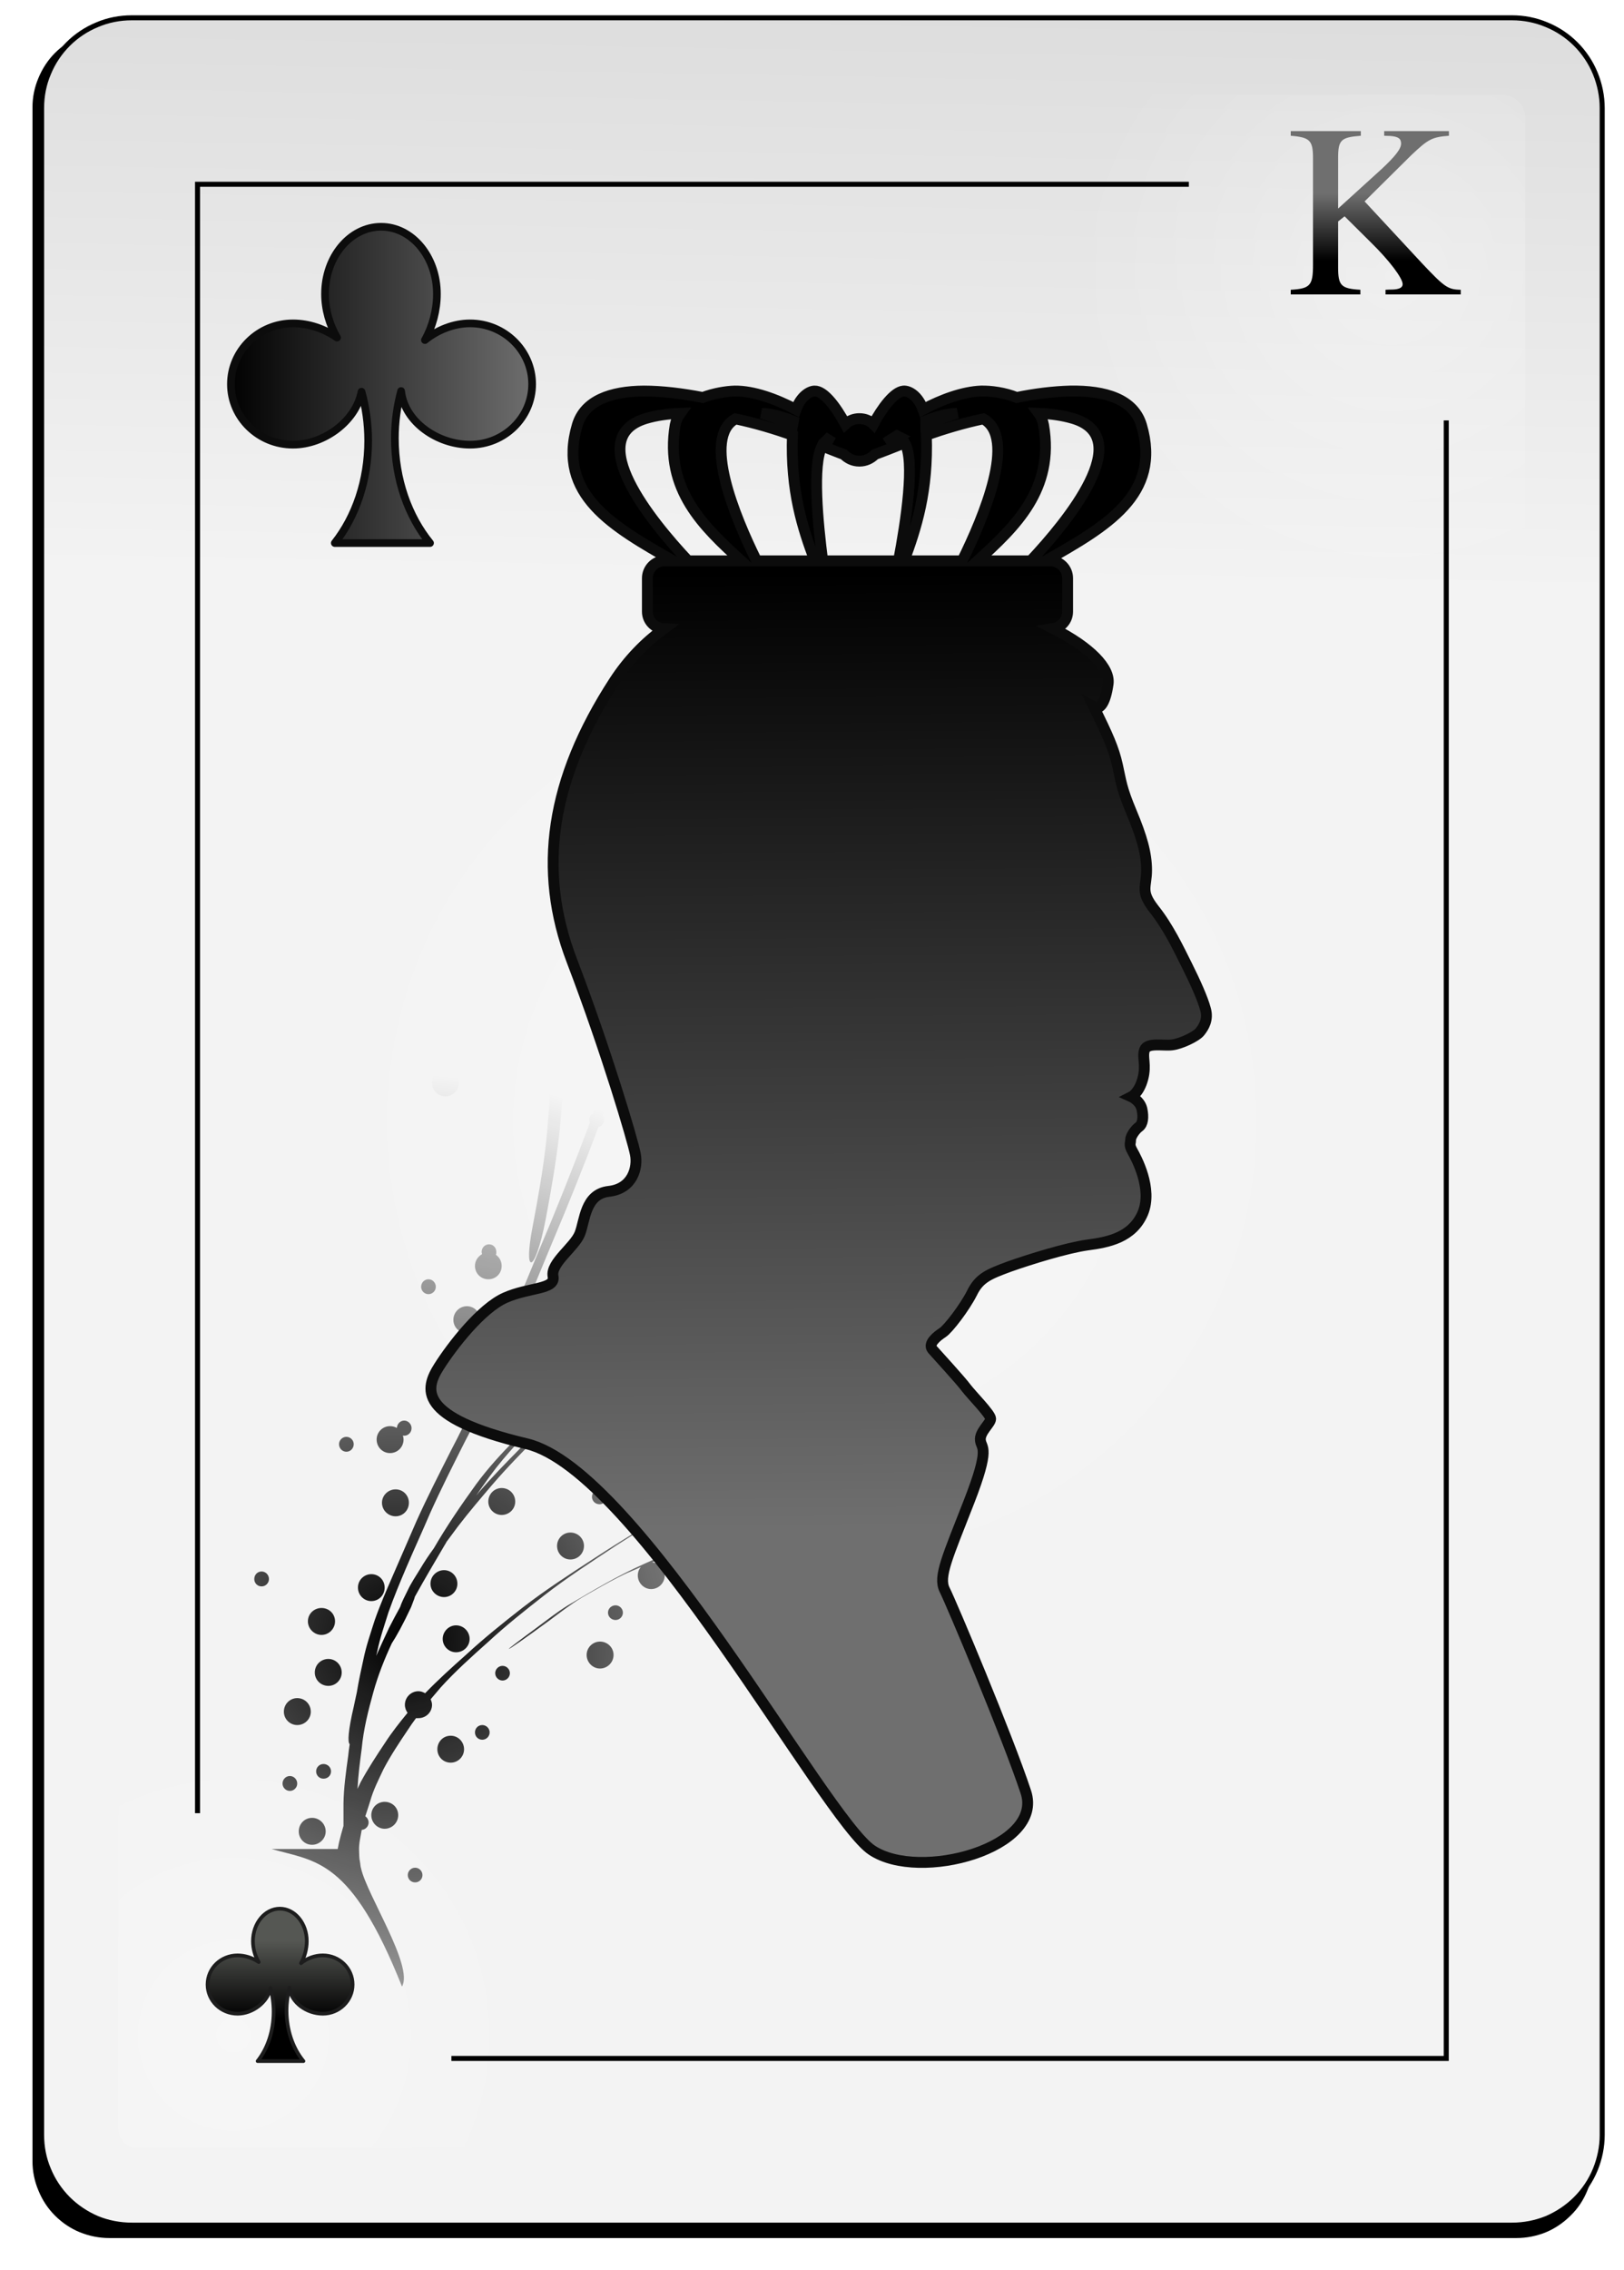 <svg xmlns="http://www.w3.org/2000/svg" viewBox="0 0 73 102" width="73" height="102">
	<defs>
		<filter x="-50%" y="-50%" width="200%" height="200%" id="flt1"> <feGaussianBlur stdDeviation="0.85" /> </filter>
		<linearGradient id="grd1" gradientUnits="userSpaceOnUse"  x1="41.436" y1="26.195" x2="43.581" y2="-90.188">
			<stop offset="0" stop-color="#f3f3f3"  />
			<stop offset="1" stop-color="#8f8f8f"  />
		</linearGradient>
		<radialGradient id="grd2" gradientUnits="userSpaceOnUse"  cx="10.489" cy="91.454" r="13.273">
			<stop offset="0" stop-color="#ffffff"  />
			<stop offset="1" stop-color="#ffffff" stop-opacity="0" />
		</radialGradient>
		<radialGradient id="grd3" gradientUnits="userSpaceOnUse"  cx="62.556" cy="12.398" r="14.287">
			<stop offset="0" stop-color="#ffffff"  />
			<stop offset="1" stop-color="#ffffff" stop-opacity="0" />
		</radialGradient>
		<radialGradient id="grd4" gradientUnits="userSpaceOnUse"  cx="36.94" cy="50.391" r="22.382">
			<stop offset="0" stop-color="#ffffff"  />
			<stop offset="1" stop-color="#ffffff" stop-opacity="0" />
		</radialGradient>
		<linearGradient id="grd5" gradientUnits="userSpaceOnUse"  x1="-58.867" y1="90.668" x2="-58.867" y2="87.192">
			<stop offset="0" stop-color="#000000"  />
			<stop offset="1" stop-color="#555753"  />
		</linearGradient>
		<radialGradient id="grd6" gradientUnits="userSpaceOnUse"  cx="18.168" cy="73.646" r="25.374">
			<stop offset="0" stop-color="#000000"  />
			<stop offset="1" stop-color="#000000" stop-opacity="0" />
		</radialGradient>
		<linearGradient id="grd7" gradientUnits="userSpaceOnUse"  x1="38.263" y1="25.705" x2="38.513" y2="68.681">
			<stop offset="0" stop-color="#000000"  />
			<stop offset="1" stop-color="#6f6f6f"  />
		</linearGradient>
		<linearGradient id="grd8" gradientUnits="userSpaceOnUse"  x1="10.203" y1="39.19" x2="24.093" y2="39.19">
			<stop offset="0" stop-color="#000000"  />
			<stop offset="1" stop-color="#6f6f6f"  />
		</linearGradient>
		<linearGradient id="grd9" gradientUnits="userSpaceOnUse"  x1="-943.342" y1="11.719" x2="-943.342" y2="8.7">
			<stop offset="0" stop-color="#000000"  />
			<stop offset="1" stop-color="#6f6f6f"  />
		</linearGradient>
	</defs>
	<style>
		tspan { white-space:pre }
		.shp0 { filter: url(#flt1);fill: #000000 } 
		.shp1 { fill: url(#grd1);stroke: #000000;stroke-width: 0.226 } 
		.shp2 { opacity: 0.31;fill: url(#grd2) } 
		.shp3 { opacity: 0.318;fill: url(#grd3) } 
		.shp4 { fill: none;stroke: #000000;stroke-width: 0.226 } 
		.shp5 { opacity: 0.325;fill: url(#grd4) } 
		.shp6 { fill: url(#grd5);stroke: #1d1d1d;stroke-linejoin:round;stroke-width: 0.166 } 
		.shp7 { fill: url(#grd6) } 
		.shp8 { fill: url(#grd7);stroke: #0c0c0c;stroke-width: 0.488 } 
		.shp9 { fill: url(#grd8);stroke: #0c0c0c;stroke-linejoin:round;stroke-width: 0.345 } 
		.shp10 { fill: url(#grd9) } 
	</style>
	<g id="-e-Club13">
		<g id="Layer">
			<path id="Layer" fill-rule="evenodd" class="shp0" d="M4.91 1.37L68.17 1.37C68.62 1.37 69.07 1.46 69.49 1.64C69.9 1.81 70.28 2.06 70.6 2.38C70.93 2.7 71.18 3.09 71.35 3.5C71.53 3.92 71.62 4.37 71.62 4.82L71.62 97.11C71.62 97.56 71.53 98.01 71.35 98.43C71.18 98.85 70.93 99.23 70.6 99.55C70.28 99.87 69.9 100.13 69.49 100.3C69.07 100.47 68.62 100.56 68.17 100.56L4.91 100.56C4.46 100.56 4.01 100.47 3.59 100.3C3.17 100.13 2.79 99.87 2.47 99.55C2.15 99.23 1.9 98.85 1.73 98.43C1.55 98.01 1.46 97.56 1.46 97.11L1.46 4.82C1.46 4.37 1.55 3.92 1.73 3.5C1.9 3.09 2.15 2.7 2.47 2.38C2.79 2.06 3.17 1.81 3.59 1.64C4.01 1.46 4.46 1.37 4.91 1.37" />
			<path id="Layer" fill-rule="evenodd" class="shp1" d="M5.92 0.8L67.97 0.8C68.5 0.8 69.02 0.9 69.52 1.11C70.01 1.31 70.46 1.61 70.83 1.98C71.21 2.36 71.51 2.81 71.71 3.3C71.91 3.79 72.02 4.32 72.02 4.85L72.02 95.93C72.02 96.46 71.91 96.99 71.71 97.48C71.51 97.97 71.21 98.42 70.83 98.8C70.46 99.17 70.01 99.47 69.52 99.68C69.02 99.88 68.5 99.98 67.97 99.98L5.92 99.98C5.39 99.98 4.86 99.88 4.37 99.68C3.88 99.47 3.43 99.17 3.06 98.8C2.68 98.42 2.38 97.97 2.18 97.48C1.97 96.99 1.87 96.46 1.87 95.93L1.87 4.85C1.87 4.32 1.97 3.79 2.18 3.3C2.38 2.81 2.68 2.36 3.06 1.98C3.43 1.61 3.88 1.31 4.37 1.11C4.86 0.9 5.39 0.8 5.92 0.8" />
			<path id="Layer" class="shp2" d="M31.02 96.52L6.18 96.52C6.06 96.52 5.95 96.5 5.85 96.45C5.75 96.41 5.65 96.35 5.57 96.27C5.49 96.19 5.43 96.1 5.39 95.99C5.35 95.89 5.32 95.78 5.32 95.67L5.32 73.09C5.32 72.98 5.35 72.87 5.39 72.77C5.43 72.66 5.49 72.57 5.57 72.49C5.65 72.41 5.75 72.35 5.85 72.31C5.95 72.26 6.06 72.24 6.18 72.24L31.02 72.24C31.13 72.24 31.24 72.26 31.34 72.31C31.45 72.35 31.54 72.41 31.62 72.49C31.7 72.57 31.76 72.66 31.8 72.77C31.85 72.87 31.87 72.98 31.87 73.09L31.87 95.67C31.87 95.78 31.85 95.89 31.8 95.99C31.76 96.1 31.7 96.19 31.62 96.27C31.54 96.35 31.45 96.41 31.34 96.45C31.24 96.5 31.13 96.52 31.02 96.52" />
			<path id="Layer" class="shp3" d="M41.03 4.26L67.53 4.26C67.66 4.26 67.8 4.29 67.92 4.34C68.05 4.39 68.16 4.47 68.26 4.56C68.36 4.66 68.43 4.78 68.48 4.9C68.54 5.03 68.56 5.16 68.56 5.3L68.56 48.5C68.56 48.63 68.54 48.77 68.48 48.89C68.43 49.02 68.36 49.13 68.26 49.23C68.16 49.33 68.05 49.4 67.92 49.45C67.8 49.51 67.66 49.53 67.53 49.53L41.03 49.53C40.89 49.53 40.76 49.51 40.63 49.45C40.5 49.4 40.39 49.33 40.29 49.23C40.2 49.13 40.12 49.02 40.07 48.89C40.02 48.77 39.99 48.63 39.99 48.5L39.99 5.3C39.99 5.16 40.02 5.03 40.07 4.9C40.12 4.78 40.2 4.66 40.29 4.56C40.39 4.47 40.5 4.39 40.63 4.34C40.76 4.29 40.89 4.26 41.03 4.26" />
			<path id="Layer" class="shp4" d="M20.29 92.49L65.01 92.49L65.01 18.89" />
			<path id="Layer" class="shp4" d="M53.44 8.28L8.88 8.28L8.88 81.47" />
			<path id="Layer" class="shp5" d="M59.32 50.39C59.32 72.28 49.3 90.03 36.93 90.03C24.57 90.03 14.55 72.28 14.55 50.39C14.55 28.5 24.57 10.76 36.93 10.76C49.3 10.76 59.32 28.5 59.32 50.39Z" />
		</g>
		<g id="Layer">
			<path id="Layer" class="shp6" d="M12.58 85.76C11.91 85.76 11.37 86.42 11.37 87.22C11.37 87.55 11.46 87.88 11.63 88.16C11.35 87.97 11.01 87.86 10.68 87.86C9.93 87.86 9.33 88.44 9.33 89.17C9.33 89.89 9.93 90.48 10.68 90.48C11.35 90.48 12.03 89.97 12.16 89.33C12.25 89.66 12.3 90.02 12.3 90.39C12.3 91.26 12.03 92.04 11.58 92.61L13.64 92.61C13.17 92.04 12.88 91.23 12.88 90.34C12.88 89.98 12.93 89.64 13.01 89.32C13.09 89.99 13.8 90.48 14.51 90.48C15.25 90.48 15.85 89.89 15.85 89.17C15.85 88.44 15.25 87.86 14.51 87.86C14.16 87.86 13.8 87.99 13.53 88.21C13.69 87.93 13.79 87.57 13.79 87.22C13.79 86.42 13.25 85.76 12.58 85.76L12.58 85.76Z" />
		</g>
		<path id="Layer" fill-rule="evenodd" class="shp7" d="M18.07 89.26C18.07 89.26 18.07 89.26 18.07 89.26C18.07 89.26 18.07 89.26 18.07 89.26L18.07 89.26ZM18.07 89.26C15.77 83.49 14.2 83.65 12.21 83.08L15.18 83.08C15.2 82.98 15.22 82.88 15.24 82.78C15.3 82.53 15.37 82.28 15.44 82.04C15.44 81.71 15.44 81.38 15.44 81.05C15.45 80.33 15.55 79.62 15.65 78.91C15.67 78.73 15.69 78.55 15.72 78.37C15.62 78.29 15.65 77.75 15.9 76.69C15.95 76.47 15.99 76.25 16.04 76.04C16.12 75.54 16.23 75.04 16.34 74.54C16.46 73.95 16.66 73.38 16.84 72.81C17.08 72.12 17.37 71.46 17.66 70.79C18.01 69.98 18.37 69.16 18.72 68.35C19.21 67.26 19.76 66.19 20.3 65.12C20.99 63.81 21.6 62.46 22.18 61.1C22.88 59.45 23.56 57.79 24.25 56.13C25 54.37 25.71 52.58 26.39 50.78C26.43 50.67 26.47 50.55 26.51 50.44C26.5 50.4 26.49 50.36 26.49 50.32C26.49 50.19 26.56 50.08 26.66 50.03C27.25 48.35 27.8 46.65 28.32 44.95C28.97 42.8 29.53 40.62 29.96 38.42C30.41 35.87 30.52 33.27 30.49 30.68C30.43 28.57 30.21 26.47 29.96 24.37C29.86 24.46 29.73 24.52 29.58 24.52C29.24 24.52 28.97 24.25 28.97 23.92C28.97 23.58 29.24 23.31 29.58 23.31C29.68 23.31 29.77 23.34 29.85 23.38L29.78 22.81C29.69 22.07 29.58 21.33 29.48 20.59C29.42 20.7 29.31 20.77 29.18 20.77C29 20.77 28.85 20.62 28.85 20.44C28.85 20.25 29 20.1 29.18 20.1C29.27 20.1 29.35 20.13 29.41 20.19C29.31 19.5 29.2 18.8 29.09 18.1C28.93 17.03 28.96 16.39 29.07 16.22C28.97 16.12 28.91 15.97 28.91 15.81C28.91 15.47 29.18 15.21 29.51 15.21C29.85 15.21 30.12 15.47 30.12 15.81C30.12 16.14 29.85 16.41 29.51 16.41C29.44 16.41 29.38 16.4 29.32 16.38C29.44 16.62 29.57 17.07 29.67 17.77C29.92 19.34 30.16 20.91 30.35 22.48C30.67 25.09 30.98 27.71 31.06 30.35C31.09 32.94 30.99 35.54 30.54 38.09C30.11 40.29 29.55 42.46 28.9 44.61C28.33 46.46 27.75 48.3 27.09 50.12C27.14 50.17 27.16 50.24 27.16 50.32C27.16 50.47 27.05 50.6 26.9 50.64C26.25 52.37 25.56 54.09 24.84 55.79C24.15 57.45 23.47 59.11 22.77 60.76C22.19 62.12 21.59 63.47 20.9 64.77C20.36 65.84 19.82 66.91 19.33 68C18.98 68.82 18.61 69.62 18.26 70.44C17.98 71.1 17.7 71.77 17.46 72.45C17.28 73.03 17.08 73.6 16.96 74.19C16.94 74.26 16.93 74.33 16.91 74.4C17.1 73.98 17.29 73.56 17.49 73.14C17.65 72.83 17.81 72.52 17.98 72.22C17.98 72.21 17.98 72.2 17.99 72.2C18.07 71.95 18.2 71.72 18.31 71.49C18.47 71.14 18.69 70.82 18.89 70.49C19.08 70.17 19.28 69.87 19.5 69.57C20.08 68.57 20.73 67.62 21.41 66.68C21.94 65.96 22.54 65.31 23.17 64.67C23.19 64.52 23.3 64.41 23.45 64.38L23.96 63.87C24.97 62.92 26 62.01 27.01 61.07C28.19 59.96 29.34 58.81 30.49 57.65C31.8 56.34 32.99 54.94 34.11 53.46C35.35 51.75 36.4 49.91 37.4 48.05C37.74 47.45 38.05 46.84 38.34 46.22L38.22 46.24C37.89 46.24 37.62 45.96 37.62 45.63C37.62 45.29 37.89 45.03 38.22 45.03C38.45 45.03 38.64 45.15 38.75 45.33C39.23 44.22 39.67 43.09 40.05 41.94L40.12 41.7C40.08 41.43 40.07 41.04 40.08 40.49C40.11 39.55 40.13 38.61 40.1 37.67C40.05 35.99 39.94 34.3 39.71 32.63C39.53 31.49 39.35 30.35 39.02 29.24C38.85 28.68 38.7 28.11 38.45 27.58C38.36 27.43 38.31 27.26 38.18 27.15C36.26 25.46 36.9 25.07 38.8 26.78C38.93 26.9 38.98 27.08 39.07 27.22C39.32 27.76 39.47 28.32 39.64 28.89C39.96 30 40.13 31.14 40.31 32.29C40.53 33.96 40.64 35.64 40.69 37.33C40.71 38.04 40.7 38.75 40.68 39.46C41 37.97 41.24 36.46 41.42 34.95C41.48 34.28 41.51 33.61 41.52 32.94C41.46 32.97 41.39 32.99 41.31 32.99C40.98 32.99 40.7 32.71 40.7 32.38C40.7 32.04 40.98 31.78 41.31 31.78C41.4 31.78 41.47 31.8 41.54 31.83C41.55 30.79 41.53 29.75 41.5 28.72C41.25 28.64 41.07 28.42 41.07 28.15C41.07 27.89 41.23 27.67 41.46 27.59C41.46 27.48 41.45 27.37 41.45 27.26C41.43 26.84 41.42 26.43 41.4 26.01C41.32 23.67 41.89 23.33 41.98 25.68C41.99 26.09 42 26.51 42.02 26.93C42.03 27.17 42.03 27.42 42.04 27.67C42.18 27.78 42.28 27.95 42.28 28.15C42.28 28.33 42.2 28.49 42.08 28.6C42.13 30.61 42.15 32.62 42 34.62C41.71 36.98 41.32 39.33 40.63 41.61C39.93 43.72 39.07 45.77 37.98 47.72C36.98 49.57 35.94 51.42 34.69 53.12C33.58 54.6 32.39 56.01 31.08 57.31C29.94 58.47 28.79 59.61 27.6 60.72C26.6 61.66 25.57 62.58 24.56 63.52C24.26 63.82 23.96 64.12 23.66 64.43C23.73 64.47 23.79 64.54 23.81 64.63C24.57 63.86 25.38 63.13 26.18 62.4L28.99 59.91C29.97 59.02 30.98 58.15 31.97 57.27C33.1 56.3 34.19 55.29 35.27 54.26C36.48 53.1 37.68 51.92 38.85 50.72C40.1 49.46 41.28 48.14 42.43 46.79C43.3 45.74 44.14 44.66 44.95 43.57C44.94 43.53 44.94 43.49 44.94 43.45C44.94 43.14 45.18 42.89 45.48 42.86L46.09 42.02C47.17 40.53 48.15 38.97 49.07 37.38C49.04 37.4 49 37.41 48.96 37.41C48.78 37.41 48.63 37.26 48.63 37.07C48.63 36.89 48.78 36.73 48.96 36.73C49.12 36.73 49.26 36.85 49.29 37C49.37 36.85 49.46 36.71 49.55 36.56C50.63 34.55 51.66 32.5 52.34 30.32C52.86 28.42 53.16 26.47 53.47 24.53C53.84 22.2 54.42 21.86 54.04 24.19C53.74 26.13 53.44 28.09 52.92 29.99C52.24 32.17 51.21 34.22 50.14 36.22C49.08 38.1 47.95 39.93 46.68 41.68C46.38 42.09 46.09 42.49 45.79 42.9C46 42.99 46.15 43.2 46.15 43.45C46.15 43.78 45.88 44.06 45.55 44.06C45.36 44.06 45.19 43.97 45.08 43.84C44.41 44.72 43.73 45.6 43.02 46.45C41.87 47.8 40.69 49.12 39.44 50.38C38.87 50.96 38.3 51.53 37.72 52.1C37.89 51.94 38.2 51.67 38.65 51.28C39.76 50.34 40.87 49.41 42.03 48.53C43.11 47.72 44.21 46.93 45.43 46.33C45.53 46.13 45.73 46 45.97 46C46.03 46 46.08 46 46.13 46.01C46.31 45.94 46.5 45.89 46.7 45.88C49.12 45.72 48.66 46.04 46.42 46.21C46.51 46.31 46.57 46.45 46.57 46.6C46.57 46.93 46.3 47.2 45.97 47.2C45.64 47.2 45.36 46.93 45.36 46.6C45.36 46.53 45.38 46.48 45.4 46.42L44.9 46.64C44.49 46.8 43.45 47.57 42.63 48.19C41.47 49.07 40.35 50 39.24 50.94C38.1 51.91 37.44 52.41 37.56 52.27C37 52.82 36.43 53.37 35.86 53.91C34.78 54.94 33.7 55.95 32.57 56.93C31.58 57.8 30.58 58.67 29.59 59.56C28.66 60.4 27.73 61.23 26.79 62.05C25.93 62.83 25.06 63.62 24.25 64.46C23.53 65.19 22.8 65.93 22.13 66.71C21.61 67.32 21.08 67.94 20.59 68.58L20.07 69.28C20.05 69.33 20.02 69.37 19.99 69.42C19.54 70.19 19.08 70.96 18.65 71.74L18.62 71.84C18.57 71.96 18.53 72.09 18.48 72.21C18.12 72.98 17.82 73.52 17.61 73.84C17.28 74.55 16.99 75.28 16.78 76.04C16.55 76.87 16.34 77.7 16.26 78.56C16.18 79.17 16.1 79.77 16.07 80.38L16.21 80.08C16.54 79.47 16.92 78.89 17.3 78.32C17.61 77.84 17.96 77.4 18.32 76.96C18.25 76.86 18.2 76.74 18.2 76.6C18.2 76.27 18.47 75.99 18.81 75.99C18.92 75.99 19.02 76.03 19.11 76.08C19.69 75.48 20.31 74.92 20.94 74.36C21.74 73.62 22.6 72.93 23.47 72.25C24.5 71.45 25.6 70.74 26.69 70.03C27.94 69.21 29.22 68.44 30.5 67.67L30.8 67.5C30.55 67.43 30.36 67.2 30.36 66.92C30.36 66.59 30.63 66.31 30.97 66.31C31.3 66.31 31.57 66.59 31.57 66.92C31.57 67.26 31.3 67.52 30.97 67.52C30.92 67.52 30.87 67.52 30.82 67.51C29.77 68.14 28.72 68.79 27.69 69.45C26.6 70.17 25.51 70.87 24.48 71.67C23.61 72.35 22.75 73.03 21.95 73.77C21.21 74.43 20.47 75.09 19.81 75.82L19.36 76.35C19.39 76.43 19.42 76.51 19.42 76.6C19.42 76.94 19.14 77.2 18.81 77.2C18.77 77.2 18.74 77.2 18.7 77.2C18.57 77.37 18.45 77.55 18.33 77.73C17.94 78.31 17.56 78.88 17.24 79.49C17.02 79.96 16.78 80.42 16.64 80.93C16.57 81.16 16.49 81.39 16.42 81.61C16.51 81.67 16.57 81.78 16.57 81.89C16.57 82.06 16.43 82.21 16.26 82.22C16.21 82.52 16.13 82.82 16.14 83.13C16.15 83.3 16.14 83.48 16.18 83.65C16.2 83.75 16.2 83.86 16.23 83.95C16.5 85.16 18.6 88.35 18.07 89.26ZM18.33 84.25C18.33 84.07 18.48 83.92 18.66 83.92C18.84 83.92 18.99 84.07 18.99 84.25C18.99 84.44 18.84 84.58 18.66 84.58C18.48 84.58 18.33 84.44 18.33 84.25ZM13.43 82.29C13.43 81.95 13.69 81.68 14.03 81.68C14.36 81.68 14.64 81.95 14.64 82.29C14.64 82.62 14.36 82.89 14.03 82.89C13.69 82.89 13.43 82.62 13.43 82.29ZM16.69 81.56C16.69 81.22 16.96 80.96 17.29 80.96C17.63 80.96 17.9 81.22 17.9 81.56C17.9 81.89 17.63 82.17 17.29 82.17C16.96 82.17 16.69 81.89 16.69 81.56ZM12.7 80.14C12.7 79.95 12.85 79.8 13.03 79.8C13.21 79.8 13.36 79.95 13.36 80.14C13.36 80.32 13.21 80.47 13.03 80.47C12.85 80.47 12.7 80.32 12.7 80.14ZM14.21 79.59C14.21 79.41 14.36 79.26 14.54 79.26C14.73 79.26 14.88 79.41 14.88 79.59C14.88 79.78 14.73 79.92 14.54 79.92C14.36 79.92 14.21 79.78 14.21 79.59ZM19.66 78.6C19.66 78.26 19.92 77.99 20.26 77.99C20.59 77.99 20.86 78.26 20.86 78.6C20.86 78.93 20.59 79.2 20.26 79.2C19.92 79.2 19.66 78.93 19.66 78.6ZM21.35 77.84C21.35 77.66 21.49 77.51 21.68 77.51C21.86 77.51 22.01 77.66 22.01 77.84C22.01 78.02 21.86 78.17 21.68 78.17C21.49 78.17 21.35 78.02 21.35 77.84ZM12.76 76.91C12.76 76.57 13.03 76.3 13.36 76.3C13.7 76.3 13.97 76.57 13.97 76.91C13.97 77.24 13.7 77.51 13.36 77.51C13.03 77.51 12.76 77.24 12.76 76.91ZM14.15 75.15C14.15 74.81 14.42 74.54 14.76 74.54C15.09 74.54 15.36 74.81 15.36 75.15C15.36 75.48 15.09 75.75 14.76 75.75C14.42 75.75 14.15 75.48 14.15 75.15ZM22.26 75.18C22.26 75 22.41 74.85 22.59 74.85C22.77 74.85 22.92 75 22.92 75.18C22.92 75.36 22.77 75.51 22.59 75.51C22.41 75.51 22.26 75.36 22.26 75.18ZM26.37 74.36C26.37 74.03 26.64 73.76 26.97 73.76C27.31 73.76 27.58 74.03 27.58 74.36C27.58 74.69 27.31 74.97 26.97 74.97C26.64 74.97 26.37 74.69 26.37 74.36ZM19.9 73.64C19.9 73.31 20.17 73.03 20.5 73.03C20.84 73.03 21.11 73.31 21.11 73.64C21.11 73.97 20.84 74.24 20.5 74.24C20.17 74.24 19.9 73.97 19.9 73.64ZM22.87 74.09C22.85 74.09 23.22 73.8 24.09 73.16C24.56 72.81 25.03 72.44 25.53 72.13C26.65 71.47 27.76 70.8 28.95 70.27C29.8 69.89 30.65 69.5 31.52 69.17C32.13 68.93 32.73 68.68 33.34 68.45L34.12 68.15C36.51 67.24 35.89 67.6 33.5 68.51L32.72 68.8C32.11 69.04 31.51 69.28 30.9 69.52C30.36 69.73 29.84 69.96 29.31 70.2C29.62 70.22 29.88 70.47 29.88 70.79C29.88 71.12 29.61 71.4 29.27 71.4C28.94 71.4 28.67 71.12 28.67 70.79C28.67 70.64 28.72 70.51 28.81 70.41L28.35 70.61C27.68 70.88 26.35 71.67 26.14 71.79C25.63 72.1 25.17 72.46 24.7 72.81C23.58 73.63 22.9 74.1 22.87 74.09L22.87 74.09ZM13.84 72.85C13.84 72.51 14.12 72.25 14.45 72.25C14.79 72.25 15.06 72.51 15.06 72.85C15.06 73.18 14.79 73.46 14.45 73.46C14.12 73.46 13.84 73.18 13.84 72.85ZM27.33 72.46C27.33 72.28 27.48 72.13 27.67 72.13C27.85 72.13 28 72.28 28 72.46C28 72.64 27.85 72.79 27.67 72.79C27.48 72.79 27.33 72.64 27.33 72.46ZM16.09 71.33C16.09 71 16.36 70.73 16.69 70.73C17.03 70.73 17.29 71 17.29 71.33C17.29 71.67 17.03 71.94 16.69 71.94C16.36 71.94 16.09 71.67 16.09 71.33ZM19.35 71.16C19.35 70.82 19.63 70.55 19.96 70.55C20.29 70.55 20.56 70.82 20.56 71.16C20.56 71.49 20.29 71.76 19.96 71.76C19.63 71.76 19.35 71.49 19.35 71.16ZM11.43 70.95C11.43 70.76 11.57 70.61 11.76 70.61C11.94 70.61 12.09 70.76 12.09 70.95C12.09 71.13 11.94 71.28 11.76 71.28C11.57 71.28 11.43 71.13 11.43 70.95ZM32.54 69.79C32.54 69.61 32.69 69.46 32.87 69.46C33.05 69.46 33.2 69.61 33.2 69.79C33.2 69.98 33.05 70.13 32.87 70.13C32.69 70.13 32.54 69.98 32.54 69.79ZM25.04 69.46C25.04 69.13 25.31 68.86 25.64 68.86C25.98 68.86 26.25 69.13 26.25 69.46C26.25 69.8 25.98 70.07 25.64 70.07C25.31 70.07 25.04 69.8 25.04 69.46ZM36.32 69.52C36.14 69.52 35.99 69.38 35.99 69.19C35.99 69.13 36.01 69.07 36.04 69.02C35.98 69.03 35.93 69.04 35.87 69.04C35.53 69.04 35.26 68.77 35.26 68.44C35.26 68.1 35.53 67.83 35.87 67.83C36.2 67.83 36.47 68.1 36.47 68.44C36.47 68.6 36.4 68.75 36.29 68.86L36.32 68.86C36.5 68.86 36.65 69.01 36.65 69.19C36.65 69.38 36.5 69.52 36.32 69.52L36.32 69.52ZM37.8 67.52C37.8 67.19 38.07 66.92 38.41 66.92C38.74 66.92 39.01 67.19 39.01 67.52C39.01 67.86 38.74 68.13 38.41 68.13C38.07 68.13 37.8 67.86 37.8 67.52ZM17.17 67.52C17.17 67.19 17.45 66.92 17.78 66.92C18.12 66.92 18.38 67.19 18.38 67.52C18.38 67.86 18.12 68.13 17.78 68.13C17.45 68.13 17.17 67.86 17.17 67.52ZM21.95 67.47C21.95 67.13 22.22 66.86 22.55 66.86C22.89 66.86 23.16 67.13 23.16 67.47C23.16 67.8 22.89 68.07 22.55 68.07C22.22 68.07 21.95 67.8 21.95 67.47ZM39.61 67.68C39.61 67.5 39.76 67.35 39.95 67.35C40.13 67.35 40.28 67.5 40.28 67.68C40.28 67.86 40.13 68.01 39.95 68.01C39.76 68.01 39.61 67.86 39.61 67.68ZM26.61 67.26C26.61 67.07 26.76 66.92 26.95 66.92C27.13 66.92 27.28 67.07 27.28 67.26C27.28 67.44 27.13 67.59 26.95 67.59C26.76 67.59 26.61 67.44 26.61 67.26ZM21.41 67.19C21.41 67.19 21.41 67.19 21.41 67.19C21.41 67.19 21.41 67.19 21.41 67.19L21.41 67.19ZM21.41 67.19C21.45 67.15 21.48 67.11 21.52 67.06C22.12 66.36 22.77 65.7 23.42 65.04C23.33 65.01 23.26 64.96 23.21 64.89C22.79 65.35 22.38 65.83 22.01 66.34C21.81 66.62 21.61 66.9 21.41 67.19ZM32.91 66.28C32.92 66.28 32.93 66.27 32.94 66.27C32.93 66.27 32.92 66.28 32.91 66.28L32.91 66.28ZM32.94 66.27C33.91 65.71 34.88 65.16 35.86 64.61C35.98 64.55 36.17 64.44 36.33 64.35C36.1 64.27 35.92 64.04 35.92 63.78C35.92 63.44 36.2 63.17 36.53 63.17C36.87 63.17 37.13 63.44 37.13 63.78C37.13 63.82 37.13 63.87 37.12 63.91L39.19 62.74C38.5 63.14 37.81 63.54 37.11 63.93C37.04 64.19 36.81 64.38 36.53 64.38C36.47 64.38 36.42 64.37 36.36 64.36C35.87 64.63 35.37 64.91 34.87 65.18C34.17 65.57 33.51 65.94 32.94 66.27ZM40.34 65.86C40.34 65.68 40.49 65.53 40.68 65.53C40.86 65.53 41.01 65.68 41.01 65.86C41.01 66.05 40.86 66.19 40.68 66.19C40.49 66.19 40.34 66.05 40.34 65.86ZM17.53 65.29C17.2 65.29 16.93 65.02 16.93 64.68C16.93 64.35 17.2 64.08 17.53 64.08C17.65 64.08 17.75 64.11 17.84 64.16C17.85 63.98 17.99 63.83 18.17 63.83C18.35 63.83 18.5 63.99 18.5 64.17C18.5 64.36 18.35 64.51 18.17 64.51C18.15 64.51 18.13 64.5 18.11 64.5C18.13 64.56 18.14 64.62 18.14 64.68C18.14 65.02 17.87 65.29 17.53 65.29ZM15.24 64.89C15.24 64.71 15.39 64.56 15.57 64.56C15.75 64.56 15.9 64.71 15.9 64.89C15.9 65.08 15.75 65.23 15.57 65.23C15.39 65.23 15.24 65.08 15.24 64.89ZM19.17 62.33C19.17 61.99 19.44 61.72 19.78 61.72C20.11 61.72 20.38 61.99 20.38 62.33C20.38 62.66 20.11 62.93 19.78 62.93C19.44 62.93 19.17 62.66 19.17 62.33ZM45 62.48C45 62.29 45.15 62.14 45.33 62.14C45.52 62.14 45.67 62.29 45.67 62.48C45.67 62.66 45.52 62.81 45.33 62.81C45.15 62.81 45 62.66 45 62.48ZM39.43 62.6L39.44 62.6C39.44 62.6 39.43 62.6 39.43 62.6L39.43 62.6ZM39.44 62.6C40.92 61.73 42.33 60.75 43.7 59.72C44.75 58.91 45.75 58.04 46.71 57.14C46.71 57.13 46.71 57.11 46.71 57.1C46.23 57.52 45.73 57.9 45.24 58.3C43.33 59.82 42.73 60.17 44.63 58.64C45.18 58.21 45.74 57.78 46.26 57.32C46.98 56.7 47.71 56.06 48.42 55.43C49.69 54.07 50.8 52.58 51.85 51.05C53.1 49.28 54.02 47.32 54.77 45.29C55.56 43.08 55.88 40.76 56.05 38.44C56.26 36.36 56.08 34.29 55.82 32.22C55.33 28.37 56.28 27.82 56.77 31.68C57.04 33.74 57.22 35.81 57.01 37.89C56.86 39.91 56.61 41.91 56.02 43.85C56.13 43.75 56.28 43.69 56.43 43.69C56.77 43.69 57.04 43.96 57.04 44.3C57.04 44.63 56.77 44.91 56.43 44.91C56.14 44.91 55.9 44.69 55.84 44.42C55.81 44.52 55.78 44.63 55.74 44.73C54.99 46.76 54.07 48.71 52.82 50.49C52.13 51.5 51.41 52.5 50.63 53.45C51.19 52.94 51.74 52.44 52.28 51.92L52.96 51.23C53.02 51.08 53.12 50.97 53.26 50.9C53.71 50.41 54.13 49.9 54.5 49.34C55.07 48.5 55.63 47.66 56.18 46.8C56.72 45.95 57.26 45.09 57.78 44.23C58.23 43.48 58.69 42.73 59.09 41.96C59.31 41.49 59.54 41.03 59.7 40.53C59.77 40.34 59.82 40.15 59.91 39.97C60.14 39.51 60.34 39.15 60.52 38.85C60.32 38.76 60.18 38.55 60.18 38.31C60.18 37.99 60.44 37.73 60.75 37.71C60.67 37.65 60.61 37.55 60.61 37.43C60.61 37.25 60.75 37.1 60.94 37.1C61.12 37.1 61.27 37.25 61.27 37.43C61.27 37.59 61.17 37.71 61.02 37.75C61.24 37.84 61.39 38.06 61.39 38.31C61.39 38.61 61.17 38.86 60.88 38.9C60.79 39.1 60.68 39.34 60.54 39.61C60.44 39.79 60.39 39.98 60.32 40.17C60.16 40.67 59.92 41.13 59.7 41.6L59.46 42.05C59.57 41.94 59.71 41.88 59.88 41.88C60.21 41.88 60.49 42.15 60.49 42.48C60.49 42.82 60.21 43.09 59.88 43.09C59.54 43.09 59.28 42.82 59.28 42.48C59.28 42.44 59.28 42.4 59.29 42.36C59 42.87 58.7 43.37 58.39 43.87C57.87 44.74 57.33 45.59 56.79 46.45C56.24 47.3 55.68 48.15 55.11 48.99C54.67 49.66 54.15 50.26 53.6 50.84C53.9 50.87 54.14 51.13 54.14 51.44C54.14 51.77 53.86 52.04 53.53 52.04C53.22 52.04 52.97 51.82 52.93 51.52L52.89 51.57C51.93 52.48 50.96 53.35 49.99 54.23L49.94 54.27C49.62 54.63 49.3 54.98 48.96 55.32C48.5 55.79 48.03 56.24 47.55 56.69C47.76 56.79 47.9 57 47.9 57.24C47.9 57.58 47.63 57.85 47.3 57.85C47.04 57.85 46.82 57.68 46.73 57.45C46.07 58.04 45.39 58.6 44.68 59.15C43.29 60.2 41.85 61.2 40.34 62.08L39.44 62.6ZM35.75 62.12C35.75 61.93 35.9 61.78 36.08 61.78C36.26 61.78 36.41 61.93 36.41 62.12C36.41 62.3 36.26 62.45 36.08 62.45C35.9 62.45 35.75 62.3 35.75 62.12ZM42.13 62.2L42.07 62.2C41.88 62.2 41.74 62.05 41.74 61.87C41.74 61.68 41.88 61.54 42.07 61.54C42.25 61.54 42.4 61.68 42.4 61.87C42.4 62.03 42.28 62.17 42.13 62.2ZM28.13 61.42C28.13 61.08 28.39 60.81 28.73 60.81C29.06 60.81 29.33 61.08 29.33 61.42C29.33 61.75 29.06 62.02 28.73 62.02C28.39 62.02 28.13 61.75 28.13 61.42ZM30.24 61.51C30.24 61.32 30.39 61.18 30.57 61.18C30.76 61.18 30.9 61.32 30.9 61.51C30.9 61.69 30.76 61.84 30.57 61.84C30.39 61.84 30.24 61.69 30.24 61.51ZM39.01 59.99C39.01 59.81 39.16 59.66 39.35 59.66C39.53 59.66 39.68 59.81 39.68 59.99C39.68 60.18 39.53 60.33 39.35 60.33C39.16 60.33 39.01 60.18 39.01 59.99ZM41.74 59.54C41.74 59.21 42 58.93 42.34 58.93C42.67 58.93 42.94 59.21 42.94 59.54C42.94 59.88 42.67 60.15 42.34 60.15C42 60.15 41.74 59.88 41.74 59.54ZM20.38 59.3C20.38 58.97 20.65 58.69 20.99 58.69C21.32 58.69 21.59 58.97 21.59 59.3C21.59 59.64 21.32 59.9 20.99 59.9C20.65 59.9 20.38 59.64 20.38 59.3ZM49.29 58.97C49.29 58.79 49.44 58.64 49.63 58.64C49.81 58.64 49.96 58.79 49.96 58.97C49.96 59.15 49.81 59.3 49.63 59.3C49.44 59.3 49.29 59.15 49.29 58.97ZM27.7 58.57C27.7 58.24 27.97 57.97 28.3 57.97C28.64 57.97 28.91 58.24 28.91 58.57C28.91 58.91 28.64 59.18 28.3 59.18C27.97 59.18 27.7 58.91 27.7 58.57ZM18.93 57.82C18.93 57.63 19.08 57.48 19.26 57.48C19.44 57.48 19.59 57.63 19.59 57.82C19.59 58 19.44 58.15 19.26 58.15C19.08 58.15 18.93 58 18.93 57.82ZM43.07 57.48C43.07 57.15 43.33 56.88 43.67 56.88C44 56.88 44.27 57.15 44.27 57.48C44.27 57.82 44 58.09 43.67 58.09C43.33 58.09 43.06 57.82 43.07 57.48ZM21.95 57.48C21.62 57.48 21.35 57.22 21.35 56.88C21.35 56.65 21.48 56.46 21.67 56.35C21.66 56.32 21.65 56.29 21.65 56.25C21.65 56.06 21.8 55.91 21.98 55.91C22.17 55.91 22.31 56.06 22.31 56.25C22.31 56.3 22.31 56.34 22.29 56.38C22.45 56.49 22.55 56.67 22.55 56.88C22.55 57.22 22.29 57.48 21.95 57.48L21.95 57.48ZM34.41 56.34C34.41 56.01 34.69 55.73 35.02 55.73C35.35 55.73 35.62 56.01 35.62 56.34C35.62 56.67 35.35 56.94 35.02 56.94C34.69 56.94 34.41 56.67 34.41 56.34ZM23.88 56.72C23.75 56.73 23.73 56.22 23.94 55.12C24.18 53.85 24.41 52.58 24.55 51.3C24.71 49.72 24.8 48.13 24.75 46.55C24.68 45.36 24.61 44.18 24.4 43C24.27 42.21 24.15 41.42 23.94 40.64C23.85 40.34 23.79 40.04 23.66 39.75C22.57 37.44 23.23 37.06 24.28 39.39C24.41 39.68 24.47 39.99 24.56 40.29C24.76 41.07 24.88 41.86 25.01 42.65C25.21 43.83 25.29 45.01 25.35 46.2C25.4 47.79 25.3 49.38 25.14 50.96C24.99 52.24 24.77 53.51 24.53 54.78C24.29 56.03 24.02 56.71 23.88 56.72L23.88 56.72ZM36.47 56.37C36.47 56.18 36.62 56.04 36.8 56.04C36.98 56.04 37.13 56.18 37.13 56.37C37.13 56.55 36.98 56.7 36.8 56.7C36.62 56.7 36.47 56.55 36.47 56.37ZM26.55 56.13C26.55 55.94 26.7 55.79 26.88 55.79C27.07 55.79 27.21 55.94 27.21 56.13C27.21 56.31 27.07 56.46 26.88 56.46C26.7 56.46 26.55 56.31 26.55 56.13ZM30.24 54.76C30.24 54.43 30.51 54.16 30.85 54.16C31.18 54.16 31.45 54.43 31.45 54.76C31.45 55.1 31.18 55.37 30.85 55.37C30.51 55.37 30.24 55.1 30.24 54.76ZM47.12 54.28C47.12 53.95 47.39 53.67 47.72 53.67C48.06 53.67 48.33 53.95 48.33 54.28C48.33 54.62 48.06 54.88 47.72 54.88C47.39 54.88 47.12 54.62 47.12 54.28ZM54.19 53.16C54.19 52.97 54.34 52.83 54.53 52.83C54.71 52.83 54.86 52.97 54.86 53.16C54.86 53.34 54.71 53.49 54.53 53.49C54.34 53.49 54.19 53.34 54.19 53.16ZM42.4 50.05C42.4 49.71 42.67 49.44 43 49.44C43.34 49.44 43.61 49.71 43.61 50.05C43.61 50.38 43.34 50.65 43 50.65C42.67 50.65 42.4 50.38 42.4 50.05ZM49.11 49.35C49.11 49.16 49.26 49.01 49.44 49.01C49.63 49.01 49.78 49.16 49.78 49.35C49.78 49.53 49.63 49.68 49.44 49.68C49.26 49.68 49.11 49.53 49.11 49.35ZM19.42 48.65C19.42 48.32 19.68 48.05 20.02 48.05C20.35 48.05 20.62 48.32 20.62 48.65C20.62 48.99 20.35 49.26 20.02 49.26C19.68 49.26 19.42 48.99 19.42 48.65ZM35.32 49.01C34.99 49.01 34.72 48.75 34.72 48.41C34.72 48.08 34.99 47.81 35.32 47.81C35.66 47.81 35.92 48.08 35.92 48.41C35.92 48.75 35.66 49.01 35.32 49.01ZM58.31 47.96C58.31 47.78 58.46 47.63 58.64 47.63C58.82 47.63 58.97 47.78 58.97 47.96C58.97 48.14 58.82 48.29 58.64 48.29C58.46 48.29 58.31 48.14 58.31 47.96ZM57.28 47.2C57.28 46.87 57.55 46.6 57.88 46.6C58.22 46.6 58.49 46.87 58.49 47.2C58.49 47.54 58.22 47.81 57.88 47.81C57.55 47.81 57.28 47.54 57.28 47.2ZM38.47 47.02C38.47 46.69 38.74 46.41 39.07 46.41C39.4 46.41 39.68 46.69 39.68 47.02C39.68 47.35 39.4 47.63 39.07 47.63C38.74 47.63 38.47 47.35 38.47 47.02ZM28.49 46.36C28.49 46.02 28.75 45.75 29.09 45.75C29.42 45.75 29.7 46.02 29.7 46.36C29.7 46.69 29.42 46.96 29.09 46.96C28.75 46.96 28.49 46.69 28.49 46.36ZM22.43 44.02C22.43 43.84 22.58 43.69 22.77 43.69C22.95 43.69 23.1 43.84 23.1 44.02C23.1 44.21 22.95 44.36 22.77 44.36C22.58 44.36 22.43 44.21 22.43 44.02ZM25.64 43.63C25.64 43.3 25.91 43.03 26.25 43.03C26.58 43.03 26.85 43.3 26.85 43.63C26.85 43.97 26.58 44.24 26.25 44.24C25.91 44.23 25.64 43.97 25.64 43.63ZM52.32 43.45C52.32 43.12 52.59 42.85 52.92 42.85C53.25 42.85 53.53 43.12 53.53 43.45C53.53 43.78 53.25 44.06 52.92 44.06C52.59 44.06 52.32 43.78 52.32 43.45ZM29.63 43.12C29.63 42.93 29.79 42.79 29.97 42.79C30.15 42.79 30.3 42.93 30.3 43.12C30.3 43.3 30.15 43.45 29.97 43.45C29.79 43.45 29.63 43.3 29.63 43.12ZM37.74 40.3C37.74 39.97 38.02 39.7 38.35 39.7C38.68 39.7 38.95 39.97 38.95 40.3C38.95 40.64 38.68 40.91 38.35 40.91C38.02 40.91 37.74 40.64 37.74 40.3ZM44.88 40.25C44.88 39.91 45.15 39.64 45.48 39.64C45.82 39.64 46.09 39.91 46.09 40.25C46.09 40.58 45.82 40.85 45.48 40.85C45.15 40.85 44.88 40.58 44.88 40.25ZM57.46 39.58C57.46 39.25 57.73 38.98 58.07 38.98C58.4 38.98 58.67 39.25 58.67 39.58C58.67 39.92 58.4 40.18 58.07 40.18C57.73 40.18 57.46 39.92 57.46 39.58ZM27.21 39.1C27.21 38.76 27.49 38.49 27.82 38.49C28.16 38.49 28.42 38.76 28.42 39.1C28.42 39.43 28.16 39.7 27.82 39.7C27.49 39.7 27.21 39.43 27.21 39.1ZM42.58 39.04C42.58 38.7 42.85 38.43 43.19 38.43C43.52 38.43 43.79 38.7 43.79 39.04C43.79 39.37 43.52 39.64 43.19 39.64C42.85 39.64 42.58 39.37 42.58 39.04ZM31.06 38.31C30.88 38.31 30.72 38.16 30.72 37.98C30.72 37.79 30.88 37.65 31.06 37.65C31.24 37.65 31.39 37.79 31.39 37.98C31.39 38.16 31.24 38.31 31.06 38.31ZM22.34 37.34C22.16 37.34 22.01 37.19 22.01 37.01C22.01 36.83 22.16 36.68 22.34 36.68C22.53 36.68 22.68 36.83 22.68 37.01C22.68 37.19 22.53 37.34 22.34 37.34ZM44.3 37.22C44.12 37.22 43.97 37.07 43.97 36.89C43.97 36.71 44.12 36.56 44.3 36.56C44.49 36.56 44.63 36.71 44.63 36.89C44.63 37.07 44.49 37.22 44.3 37.22ZM54.01 36.68C53.68 36.68 53.41 36.4 53.41 36.07C53.41 35.74 53.68 35.47 54.01 35.47C54.34 35.47 54.62 35.74 54.62 36.07C54.62 36.4 54.34 36.68 54.01 36.68ZM37.62 36.1C37.62 35.92 37.77 35.77 37.95 35.77C38.14 35.77 38.29 35.92 38.29 36.1C38.29 36.29 38.14 36.44 37.95 36.44C37.77 36.44 37.62 36.29 37.62 36.1ZM61.39 35.56C61.39 35.38 61.54 35.23 61.72 35.23C61.91 35.23 62.06 35.38 62.06 35.56C62.06 35.74 61.91 35.89 61.72 35.89C61.54 35.89 61.39 35.74 61.39 35.56ZM38.71 35.77C38.38 35.77 38.1 35.5 38.1 35.16C38.1 34.83 38.38 34.56 38.71 34.56C39.04 34.56 39.31 34.83 39.31 35.16C39.31 35.5 39.04 35.77 38.71 35.77ZM47.78 34.98C47.78 34.65 48.05 34.38 48.39 34.38C48.72 34.38 48.99 34.65 48.99 34.98C48.99 35.31 48.72 35.59 48.39 35.59C48.05 35.59 47.78 35.31 47.78 34.98ZM52.2 34.41C52.2 34.22 52.35 34.08 52.53 34.08C52.72 34.08 52.86 34.22 52.86 34.41C52.86 34.59 52.72 34.74 52.53 34.74C52.35 34.74 52.2 34.59 52.2 34.41ZM60.97 33.96C60.97 33.62 61.24 33.35 61.57 33.35C61.91 33.35 62.18 33.62 62.18 33.96C62.18 34.29 61.91 34.56 61.57 34.56C61.24 34.56 60.97 34.29 60.97 33.96ZM29.48 34.56C29.3 34.56 29.15 34.41 29.15 34.22C29.15 34.04 29.3 33.89 29.48 33.89C29.67 33.89 29.82 34.04 29.82 34.22C29.82 34.38 29.71 34.53 29.55 34.56L29.48 34.56ZM57.04 33.26C57.04 33.08 57.18 32.92 57.37 32.92C57.55 32.92 57.7 33.08 57.7 33.26C57.7 33.45 57.55 33.59 57.37 33.59C57.18 33.59 57.04 33.45 57.04 33.26ZM32.54 32.38C32.54 32.04 32.81 31.78 33.15 31.78C33.48 31.78 33.75 32.04 33.75 32.38C33.75 32.71 33.48 32.99 33.15 32.99C32.81 32.99 32.54 32.71 32.54 32.38ZM53.29 32.17C53.29 31.99 53.44 31.83 53.62 31.83C53.8 31.83 53.95 31.99 53.95 32.17C53.95 32.36 53.8 32.51 53.62 32.51C53.44 32.51 53.29 32.36 53.29 32.17ZM43.67 31.66C43.33 31.66 43.06 31.38 43.06 31.05C43.07 30.72 43.33 30.45 43.67 30.45C43.84 30.45 43.99 30.52 44.1 30.63C44.14 30.49 44.27 30.38 44.42 30.38C44.61 30.38 44.75 30.53 44.75 30.72C44.75 30.9 44.61 31.05 44.42 31.05C44.37 31.05 44.31 31.04 44.27 31.01C44.27 31.03 44.27 31.04 44.27 31.05C44.27 31.38 44 31.66 43.67 31.66ZM49.84 30.6C49.84 30.41 49.99 30.26 50.17 30.26C50.35 30.26 50.5 30.41 50.5 30.6C50.5 30.78 50.35 30.93 50.17 30.93C49.99 30.93 49.84 30.78 49.84 30.6ZM60.13 30.48C60.13 30.29 60.27 30.14 60.46 30.14C60.64 30.14 60.79 30.29 60.79 30.48C60.79 30.66 60.64 30.81 60.46 30.81C60.27 30.81 60.13 30.66 60.13 30.48ZM57.88 30.75C57.55 30.75 57.28 30.48 57.28 30.14C57.28 29.81 57.55 29.54 57.88 29.54C58.22 29.54 58.49 29.81 58.49 30.14C58.49 30.48 58.22 30.75 57.88 30.75ZM31.99 29.96C31.99 29.63 32.27 29.36 32.6 29.36C32.94 29.36 33.2 29.63 33.2 29.96C33.2 30.29 32.94 30.57 32.6 30.57C32.27 30.57 31.99 30.29 31.99 29.96ZM37.74 29.9C37.52 29.9 37.33 29.78 37.23 29.6C37.14 29.54 37.08 29.44 37.08 29.32C37.08 29.23 37.12 29.15 37.18 29.09C37.26 28.86 37.48 28.7 37.74 28.7C38.08 28.7 38.35 28.96 38.35 29.3C38.35 29.63 38.08 29.9 37.74 29.9L37.74 29.9ZM51.29 29.36C50.95 29.36 50.69 29.09 50.69 28.75C50.69 28.42 50.95 28.15 51.29 28.15C51.62 28.15 51.9 28.42 51.9 28.75C51.9 29.09 51.62 29.36 51.29 29.36ZM28.97 28.75C28.63 28.75 28.37 28.48 28.37 28.15C28.37 27.82 28.63 27.54 28.97 27.54C29.3 27.54 29.58 27.82 29.58 28.15C29.58 28.48 29.3 28.75 28.97 28.75ZM38.83 26.55C38.83 26.36 38.98 26.21 39.16 26.21C39.35 26.21 39.49 26.36 39.49 26.55C39.49 26.73 39.35 26.88 39.16 26.88C38.98 26.88 38.83 26.73 38.83 26.55ZM59.21 26.43C59.21 26.24 59.36 26.09 59.55 26.09C59.73 26.09 59.88 26.24 59.88 26.43C59.88 26.61 59.73 26.76 59.55 26.76C59.36 26.76 59.21 26.61 59.21 26.43ZM31.57 26.36C31.57 26.18 31.72 26.03 31.9 26.03C32.08 26.03 32.23 26.18 32.23 26.36C32.23 26.55 32.08 26.69 31.9 26.69C31.72 26.69 31.57 26.55 31.57 26.36ZM54.98 24.97C54.98 24.79 55.13 24.64 55.31 24.64C55.49 24.64 55.64 24.79 55.64 24.97C55.64 25.15 55.49 25.3 55.31 25.3C55.13 25.3 54.98 25.15 54.98 24.97ZM56.01 24.21C56.01 23.88 56.28 23.61 56.61 23.61C56.95 23.61 57.22 23.88 57.22 24.21C57.22 24.55 56.95 24.82 56.61 24.82C56.28 24.82 56.01 24.55 56.01 24.21ZM34.53 23.76C34.53 23.58 34.69 23.43 34.87 23.43C35.05 23.43 35.2 23.58 35.2 23.76C35.2 23.94 35.05 24.09 34.87 24.09C34.69 24.09 34.53 23.94 34.53 23.76ZM37.01 23.25C37.01 22.92 37.29 22.64 37.62 22.64C37.95 22.64 38.22 22.92 38.22 23.25C38.22 23.59 37.95 23.85 37.62 23.85C37.29 23.85 37.01 23.59 37.01 23.25ZM31.81 22.28C31.81 21.95 32.08 21.67 32.42 21.67C32.75 21.67 33.03 21.95 33.03 22.28C33.03 22.62 32.75 22.88 32.42 22.88C32.08 22.88 31.81 22.62 31.81 22.28ZM49.53 22.37C49.53 22.18 49.68 22.03 49.87 22.03C50.05 22.03 50.2 22.18 50.2 22.37C50.2 22.55 50.05 22.71 49.87 22.71C49.68 22.71 49.53 22.55 49.53 22.37ZM41.43 22.04C41.43 21.7 41.7 21.43 42.03 21.43C42.37 21.43 42.64 21.7 42.64 22.04C42.64 22.37 42.37 22.64 42.03 22.64C41.7 22.64 41.43 22.37 41.43 22.04ZM52.14 21.7C52.14 21.52 52.28 21.37 52.47 21.37C52.65 21.37 52.8 21.52 52.8 21.7C52.8 21.89 52.65 22.04 52.47 22.04C52.28 22.04 52.14 21.89 52.14 21.7ZM40.46 20.32C40.46 20.13 40.61 19.98 40.8 19.98C40.98 19.98 41.13 20.13 41.13 20.32C41.13 20.5 40.98 20.65 40.8 20.65C40.61 20.65 40.46 20.5 40.46 20.32ZM27.21 19.86C27.21 19.52 27.49 19.26 27.82 19.26C28.16 19.26 28.42 19.52 28.42 19.86C28.42 20.19 28.16 20.47 27.82 20.47C27.49 20.47 27.21 20.19 27.21 19.86ZM50.26 18.68C50.26 18.5 50.41 18.35 50.59 18.35C50.78 18.35 50.93 18.5 50.93 18.68C50.93 18.87 50.78 19.02 50.59 19.02C50.41 19.02 50.26 18.87 50.26 18.68ZM52.14 17.98C52.14 17.65 52.41 17.38 52.74 17.38C53.08 17.38 53.34 17.65 53.34 17.98C53.34 18.32 53.08 18.59 52.74 18.59C52.41 18.59 52.14 18.32 52.14 17.98ZM26.67 17.35C26.67 17.16 26.82 17.02 27 17.02C27.19 17.02 27.33 17.16 27.33 17.35C27.33 17.53 27.19 17.68 27 17.68C26.82 17.68 26.67 17.53 26.67 17.35ZM52.44 16.08C52.44 15.9 52.59 15.75 52.77 15.75C52.96 15.75 53.1 15.9 53.1 16.08C53.1 16.27 52.96 16.41 52.77 16.41C52.59 16.41 52.44 16.27 52.44 16.08ZM35.8 15.17C35.8 14.99 35.95 14.84 36.14 14.84C36.32 14.84 36.47 14.99 36.47 15.17C36.47 15.35 36.32 15.5 36.14 15.5C35.95 15.5 35.8 15.35 35.8 15.17ZM27.28 13.54C27.28 13.35 27.43 13.2 27.61 13.2C27.79 13.2 27.94 13.35 27.94 13.54C27.94 13.72 27.79 13.87 27.61 13.87C27.43 13.87 27.28 13.72 27.28 13.54ZM28.97 12.33C28.97 12.14 29.12 12 29.3 12C29.48 12 29.63 12.14 29.63 12.33C29.63 12.51 29.48 12.66 29.3 12.66C29.12 12.66 28.97 12.51 28.97 12.33Z" />
		<path id="Layer" fill-rule="evenodd" class="shp8" d="M28.94 17.57C29.75 17.57 30.66 17.68 31.59 17.86C32.09 17.67 32.64 17.58 33.03 17.57C33.86 17.56 34.87 17.92 35.78 18.4C35.99 17.82 36.37 17.58 36.61 17.57C37.04 17.55 37.59 18.3 38 19.06C38.17 18.9 38.39 18.81 38.63 18.81C38.87 18.81 39.1 18.9 39.26 19.06C39.65 18.33 40.19 17.61 40.61 17.57C40.86 17.55 41.27 17.78 41.49 18.4C42.35 17.94 43.3 17.6 44.1 17.57C44.54 17.56 45.16 17.64 45.7 17.86C46.53 17.69 47.35 17.59 48.1 17.57C49.7 17.54 50.96 17.94 51.31 19.1C52.24 22.24 49.7 23.66 47 25.2L47.21 25.2C47.64 25.2 47.99 25.55 47.99 25.98L47.99 27.48C47.99 27.87 47.71 28.18 47.34 28.24C49.02 29.09 49.91 30.03 49.81 30.73C49.69 31.57 49.45 31.92 49.17 31.76C49.81 33.07 50.06 33.62 50.23 34.38C50.4 35.14 50.4 35.39 50.86 36.49C51.32 37.59 51.54 38.34 51.54 39.1C51.54 39.86 51.24 40.03 51.87 40.84C52.51 41.64 52.97 42.61 53.35 43.37C53.73 44.13 54.07 44.89 54.19 45.35C54.32 45.81 54.11 46.15 53.94 46.36C53.77 46.58 53.06 46.91 52.68 46.95C52.3 47 51.58 46.83 51.45 47.17C51.33 47.5 51.54 47.84 51.37 48.47C51.2 49.11 50.86 49.28 50.86 49.28C50.86 49.28 51.24 49.45 51.33 49.83C51.41 50.21 51.37 50.5 51.2 50.63C51.03 50.75 50.82 51.05 50.82 51.22C50.82 51.39 50.74 51.43 50.9 51.72C51.07 52.02 51.83 53.41 51.37 54.51C50.9 55.61 49.81 55.82 48.88 55.94C47.95 56.07 46.3 56.58 45.37 56.91C44.45 57.25 44.02 57.42 43.69 58.1C43.35 58.77 42.63 59.7 42.38 59.87C42.12 60.04 41.7 60.37 41.91 60.63C42.13 60.88 43.18 62.02 43.43 62.36C43.69 62.7 44.53 63.54 44.53 63.75C44.53 63.96 44.02 64.34 44.07 64.72C44.11 65.1 44.53 64.98 43.56 67.47C42.59 69.96 42.17 70.84 42.46 71.43C42.76 72.02 45.28 78 46.11 80.51C46.95 83.02 41.34 84.57 39.19 83.13C37.04 81.7 28.68 66.06 23.67 64.87C18.66 63.68 19.13 62.36 19.73 61.41C20.33 60.46 21.64 58.78 22.71 58.31C23.79 57.83 24.98 57.95 24.86 57.35C24.74 56.75 25.82 56.04 26.06 55.44C26.3 54.84 26.29 53.65 27.37 53.53C28.44 53.41 28.68 52.46 28.56 51.86C28.45 51.26 27.25 47.2 25.7 43.15C24.15 39.09 24.74 35.03 27.61 30.61C28.24 29.64 29 28.87 29.84 28.25C29.43 28.23 29.1 27.9 29.1 27.48L29.1 25.98C29.1 25.55 29.45 25.2 29.87 25.2L30.26 25.2C27.57 23.66 25.02 22.24 25.95 19.1C26.28 18 27.45 17.58 28.94 17.57L28.94 17.57ZM30.58 18.57C30.04 18.59 29.5 18.66 29.01 18.81C26.2 19.68 29.26 23.42 30.93 25.2L33.32 25.2C31.64 23.67 29.86 22 30.35 19.1C30.39 18.9 30.47 18.72 30.58 18.57L30.58 18.57ZM35.64 19.07C35.65 19.02 35.65 18.97 35.66 18.92C35.19 18.73 34.71 18.59 34.24 18.57C34.74 18.73 35.21 18.9 35.64 19.07ZM43.02 18.57C43.02 18.57 43.02 18.57 43.02 18.57C43.02 18.57 43.02 18.57 43.02 18.57L43.02 18.57ZM43.02 18.57C42.55 18.59 42.07 18.72 41.61 18.91C41.61 18.97 41.62 19.02 41.62 19.07C42.06 18.9 42.53 18.73 43.02 18.57ZM46.69 18.57C46.8 18.72 46.87 18.9 46.91 19.1C47.41 22 45.62 23.67 43.94 25.2L46.33 25.2C48 23.42 51.07 19.68 48.26 18.81C47.76 18.66 47.23 18.59 46.69 18.57L46.69 18.57ZM44.2 18.82C43.29 19.01 42.41 19.28 41.64 19.55C41.73 22.06 41.18 23.74 40.64 25.2L43.25 25.2C44.23 23.22 45.72 19.65 44.2 18.82ZM34.01 25.2L36.63 25.2C36.08 23.74 35.53 22.06 35.62 19.55C34.85 19.28 33.97 19.01 33.06 18.82C31.55 19.65 33.03 23.22 34.01 25.2ZM40.32 19.58C40.14 19.69 39.97 19.79 39.82 19.9C39.98 19.8 40.17 19.71 40.38 19.61L40.32 19.58ZM37.18 19.76L37.44 19.89L37.2 19.74L37.18 19.76ZM40.67 19.9C40.67 19.9 40.67 19.9 40.67 19.9C40.67 19.9 40.67 19.9 40.67 19.9L40.67 19.9ZM40.67 19.9C40.06 20.14 39.58 20.33 39.33 20.42C39.15 20.6 38.91 20.72 38.63 20.72C38.35 20.72 38.11 20.6 37.93 20.42C37.73 20.35 37.39 20.21 36.95 20.04C36.51 20.89 36.76 23.48 36.98 25.2L40.39 25.2C40.73 23.42 41.14 20.71 40.67 19.9Z" />
		<path id="Layer" class="shp9" d="M17.13 10.19C15.74 10.19 14.61 11.54 14.61 13.21C14.61 13.9 14.81 14.59 15.15 15.17C14.58 14.77 13.88 14.53 13.17 14.53C11.63 14.53 10.38 15.76 10.38 17.26C10.38 18.76 11.63 19.98 13.17 19.98C14.57 19.98 16 18.92 16.25 17.6C16.44 18.28 16.55 19.03 16.55 19.8C16.55 21.6 15.98 23.22 15.05 24.4L19.33 24.4C18.36 23.21 17.75 21.55 17.75 19.69C17.75 18.95 17.85 18.24 18.03 17.57C18.18 18.96 19.67 19.98 21.13 19.98C22.67 19.98 23.92 18.76 23.92 17.26C23.92 15.76 22.67 14.53 21.13 14.53C20.4 14.53 19.67 14.82 19.1 15.28C19.44 14.68 19.64 13.94 19.64 13.21C19.64 11.54 18.52 10.19 17.13 10.19L17.13 10.19Z" />
		<path id="Layer" class="shp10" d="M62.22 6.1L62.51 6.11C62.84 6.14 62.98 6.22 62.98 6.45C62.98 6.69 62.72 7.02 62.11 7.59L60.15 9.37L60.15 7.1C60.15 6.29 60.27 6.17 61.17 6.1L61.17 5.89L58.02 5.89L58.02 6.1C58.88 6.17 59.02 6.31 59.02 7.1L59.02 11.9C59.02 12.82 58.9 12.97 58.02 13.02L58.02 13.23L61.15 13.23L61.15 13.02C60.28 12.97 60.15 12.83 60.15 12.02L60.15 9.95L60.44 9.72L61.61 10.88C62.46 11.71 63.05 12.5 63.05 12.77C63.05 12.92 62.9 13 62.59 13.01C62.53 13.01 62.41 13.01 62.28 13.02L62.28 13.23L65.66 13.23L65.66 13.02C65.08 13.01 64.93 12.9 63.92 11.83L61.34 9.05L63.44 6.97C64.2 6.25 64.37 6.16 65.13 6.1L65.13 5.89L62.22 5.89L62.22 6.1" />
	</g>
</svg>